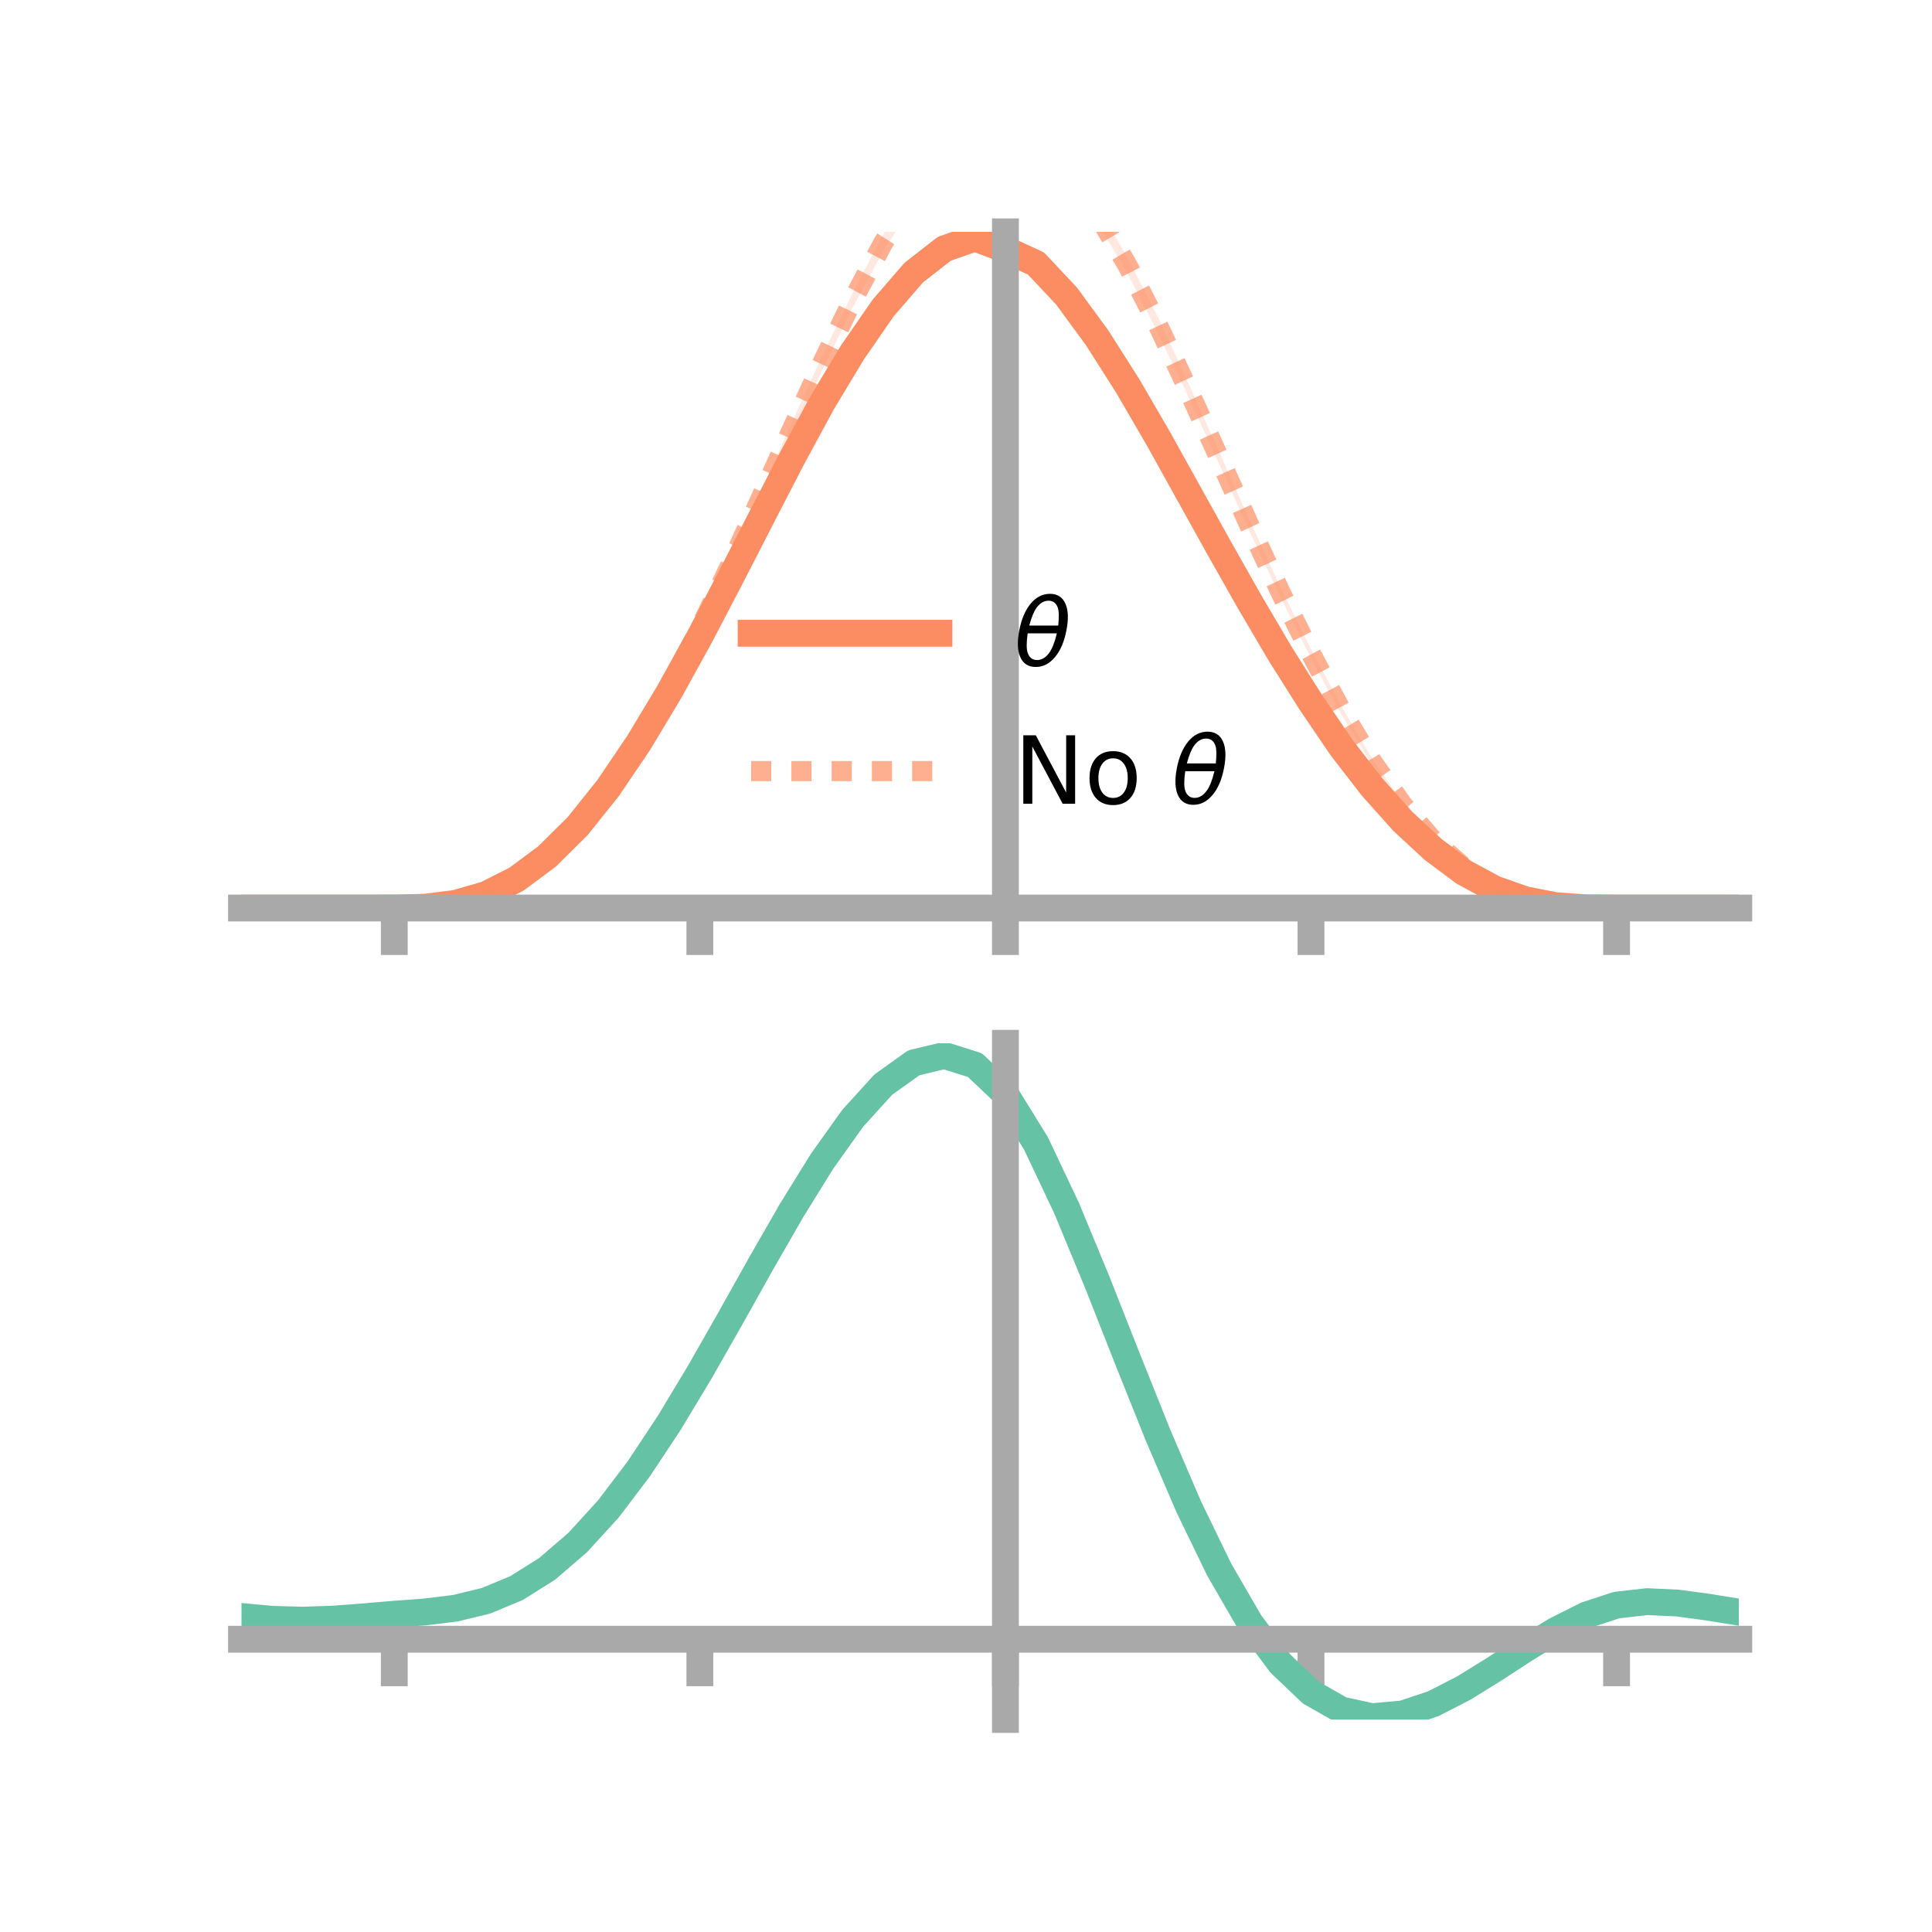 <?xml version="1.0" encoding="utf-8" standalone="no"?>
<!DOCTYPE svg PUBLIC "-//W3C//DTD SVG 1.1//EN"
  "http://www.w3.org/Graphics/SVG/1.1/DTD/svg11.dtd">
<!-- Created with matplotlib (https://matplotlib.org/) -->
<svg height="144pt" version="1.1" viewBox="0 0 144 144" width="144pt" xmlns="http://www.w3.org/2000/svg" xmlns:xlink="http://www.w3.org/1999/xlink">
 <defs>
  <style type="text/css">*{stroke-linecap:butt;stroke-linejoin:round;}</style>
 </defs>
 <g id="figure_1">
  <g id="patch_1">
   <path d="M 0 144 
L 144 144 
L 144 0 
L 0 0 
z
" style="fill:none;"/>
  </g>
  <g id="axes_1">
   <g id="patch_2">
    <path d="M 18 67.68 
L 129.6 67.68 
L 129.6 17.28 
L 18 17.28 
z
" style="fill:none;"/>
   </g>
   <g id="PolyCollection_1">
    <path clip-path="url(#pd18996ca9a)" d="M 18 67.68 
L 18 67.68 
L 20.278 67.68 
L 22.555 67.68 
L 24.833 67.68 
L 27.11 67.68 
L 29.388 67.679 
L 31.665 67.614 
L 33.943 67.313 
L 36.22 66.631 
L 38.498 65.448 
L 40.776 63.718 
L 43.053 61.43 
L 45.331 58.544 
L 47.608 55.133 
L 49.886 51.32 
L 52.163 47.095 
L 54.441 42.736 
L 56.718 38.233 
L 58.996 33.844 
L 61.273 29.583 
L 63.551 25.755 
L 65.829 22.51 
L 68.106 19.8 
L 70.384 18.11 
L 72.661 17.28 
L 74.939 17.985 
L 77.216 19.204 
L 79.494 21.639 
L 81.771 24.686 
L 84.049 28.413 
L 86.327 32.307 
L 88.604 36.376 
L 90.882 40.559 
L 93.159 44.557 
L 95.437 48.485 
L 97.714 52.111 
L 99.992 55.504 
L 102.269 58.463 
L 104.547 61.062 
L 106.824 63.213 
L 109.102 64.928 
L 111.38 66.191 
L 113.657 67.015 
L 115.935 67.484 
L 118.212 67.657 
L 120.49 67.68 
L 122.767 67.68 
L 125.045 67.68 
L 127.322 67.68 
L 129.6 67.68 
L 129.6 67.68 
L 129.6 67.68 
L 127.322 67.68 
L 125.045 67.68 
L 122.767 67.68 
L 120.49 67.68 
L 118.212 67.669 
L 115.935 67.521 
L 113.657 67.095 
L 111.38 66.311 
L 109.102 65.103 
L 106.824 63.427 
L 104.547 61.354 
L 102.269 58.856 
L 99.992 55.93 
L 97.714 52.625 
L 95.437 49.039 
L 93.159 45.225 
L 90.882 41.176 
L 88.604 37.161 
L 86.327 33.038 
L 84.049 29.1 
L 81.771 25.662 
L 79.494 22.491 
L 77.216 20.077 
L 74.939 19.201 
L 72.661 18.205 
L 70.384 18.974 
L 68.106 20.837 
L 65.829 23.396 
L 63.551 26.732 
L 61.273 30.474 
L 58.996 34.626 
L 56.718 39.055 
L 54.441 43.431 
L 52.163 47.792 
L 49.886 51.817 
L 47.608 55.592 
L 45.331 58.911 
L 43.053 61.72 
L 40.776 63.946 
L 38.498 65.605 
L 36.22 66.724 
L 33.943 67.354 
L 31.665 67.628 
L 29.388 67.679 
L 27.11 67.68 
L 24.833 67.68 
L 22.555 67.68 
L 20.278 67.68 
L 18 67.68 
z
" style="fill:#fc8d62;fill-opacity:0.2;"/>
   </g>
   <g id="PolyCollection_2">
    <path clip-path="url(#pd18996ca9a)" d="M 18 67.68 
L 18 67.68 
L 20.278 67.68 
L 22.555 67.68 
L 24.833 67.68 
L 27.11 67.68 
L 29.388 67.679 
L 31.665 67.61 
L 33.943 67.316 
L 36.22 66.642 
L 38.498 65.485 
L 40.776 63.76 
L 43.053 61.426 
L 45.331 58.555 
L 47.608 55.025 
L 49.886 50.971 
L 52.163 46.491 
L 54.441 41.673 
L 56.718 36.654 
L 58.996 31.539 
L 61.273 26.543 
L 63.551 21.826 
L 65.829 17.475 
L 68.106 13.837 
L 70.384 11.045 
L 72.661 9.353 
L 74.939 9.2 
L 77.216 9.962 
L 79.494 12.109 
L 81.771 15.285 
L 84.049 19.221 
L 86.327 23.68 
L 88.604 28.626 
L 90.882 33.708 
L 93.159 38.817 
L 95.437 43.771 
L 97.714 48.385 
L 99.992 52.665 
L 102.269 56.543 
L 104.547 59.812 
L 106.824 62.484 
L 109.102 64.556 
L 111.38 66.038 
L 113.657 66.972 
L 115.935 67.472 
L 118.212 67.656 
L 120.49 67.68 
L 122.767 67.68 
L 125.045 67.68 
L 127.322 67.68 
L 129.6 67.68 
L 129.6 67.68 
L 129.6 67.68 
L 127.322 67.68 
L 125.045 67.68 
L 122.767 67.68 
L 120.49 67.68 
L 118.212 67.668 
L 115.935 67.507 
L 113.657 67.048 
L 111.38 66.155 
L 109.102 64.735 
L 106.824 62.781 
L 104.547 60.144 
L 102.269 56.984 
L 99.992 53.284 
L 97.714 49.067 
L 95.437 44.498 
L 93.159 39.664 
L 90.882 34.611 
L 88.604 29.641 
L 86.327 24.864 
L 84.049 20.39 
L 81.771 16.58 
L 79.494 13.391 
L 77.216 11.318 
L 74.939 10.904 
L 72.661 10.747 
L 70.384 12.41 
L 68.106 15.147 
L 65.829 18.73 
L 63.551 22.93 
L 61.273 27.622 
L 58.996 32.583 
L 56.718 37.561 
L 54.441 42.53 
L 52.163 47.235 
L 49.886 51.608 
L 47.608 55.511 
L 45.331 58.881 
L 43.053 61.756 
L 40.776 63.995 
L 38.498 65.638 
L 36.22 66.739 
L 33.943 67.369 
L 31.665 67.627 
L 29.388 67.679 
L 27.11 67.68 
L 24.833 67.68 
L 22.555 67.68 
L 20.278 67.68 
L 18 67.68 
z
" style="fill:#fc8d62;fill-opacity:0.2;"/>
   </g>
   <g id="matplotlib.axis_1">
    <g id="xtick_1">
     <g id="line2d_1">
      <defs>
       <path d="M 0 0 
L 0 3.5 
" id="mf75db11fca" style="stroke:#a9a9a9;stroke-width:2;"/>
      </defs>
      <g>
       <use style="fill:#a9a9a9;stroke:#a9a9a9;stroke-width:2;" x="29.388" xlink:href="#mf75db11fca" y="67.68"/>
      </g>
     </g>
    </g>
    <g id="xtick_2">
     <g id="line2d_2">
      <g>
       <use style="fill:#a9a9a9;stroke:#a9a9a9;stroke-width:2;" x="52.163" xlink:href="#mf75db11fca" y="67.68"/>
      </g>
     </g>
    </g>
    <g id="xtick_3">
     <g id="line2d_3">
      <g>
       <use style="fill:#a9a9a9;stroke:#a9a9a9;stroke-width:2;" x="74.939" xlink:href="#mf75db11fca" y="67.68"/>
      </g>
     </g>
    </g>
    <g id="xtick_4">
     <g id="line2d_4">
      <g>
       <use style="fill:#a9a9a9;stroke:#a9a9a9;stroke-width:2;" x="97.714" xlink:href="#mf75db11fca" y="67.68"/>
      </g>
     </g>
    </g>
    <g id="xtick_5">
     <g id="line2d_5">
      <g>
       <use style="fill:#a9a9a9;stroke:#a9a9a9;stroke-width:2;" x="120.49" xlink:href="#mf75db11fca" y="67.68"/>
      </g>
     </g>
    </g>
   </g>
   <g id="matplotlib.axis_2"/>
   <g id="line2d_6">
    <path clip-path="url(#pd18996ca9a)" d="M 18 67.68 
L 20.278 67.68 
L 22.555 67.68 
L 24.833 67.68 
L 27.11 67.68 
L 29.388 67.679 
L 31.665 67.621 
L 33.943 67.334 
L 36.22 66.678 
L 38.498 65.526 
L 40.776 63.832 
L 43.053 61.575 
L 45.331 58.728 
L 47.608 55.363 
L 49.886 51.569 
L 52.163 47.443 
L 54.441 43.084 
L 56.718 38.644 
L 58.996 34.235 
L 61.273 30.029 
L 63.551 26.243 
L 65.829 22.953 
L 68.106 20.319 
L 70.384 18.542 
L 72.661 17.743 
L 74.939 18.593 
L 77.216 19.64 
L 79.494 22.065 
L 81.771 25.174 
L 84.049 28.756 
L 86.327 32.672 
L 88.604 36.769 
L 90.882 40.868 
L 93.159 44.891 
L 95.437 48.762 
L 97.714 52.368 
L 99.992 55.717 
L 102.269 58.66 
L 104.547 61.208 
L 106.824 63.32 
L 109.102 65.016 
L 111.38 66.251 
L 113.657 67.055 
L 115.935 67.502 
L 118.212 67.663 
L 120.49 67.68 
L 122.767 67.68 
L 125.045 67.68 
L 127.322 67.68 
L 129.6 67.68 
" style="fill:none;stroke:#fc8d62;stroke-linecap:square;stroke-width:2;"/>
   </g>
   <g id="line2d_7">
    <path clip-path="url(#pd18996ca9a)" d="M 18 67.68 
L 20.278 67.68 
L 22.555 67.68 
L 24.833 67.68 
L 27.11 67.68 
L 29.388 67.679 
L 31.665 67.619 
L 33.943 67.342 
L 36.22 66.69 
L 38.498 65.562 
L 40.776 63.877 
L 43.053 61.591 
L 45.331 58.718 
L 47.608 55.268 
L 49.886 51.29 
L 52.163 46.863 
L 54.441 42.102 
L 56.718 37.107 
L 58.996 32.061 
L 61.273 27.083 
L 63.551 22.378 
L 65.829 18.102 
L 68.106 14.492 
L 70.384 11.728 
L 72.661 10.05 
L 74.939 10.052 
L 77.216 10.64 
L 79.494 12.75 
L 81.771 15.932 
L 84.049 19.806 
L 86.327 24.272 
L 88.604 29.134 
L 90.882 34.16 
L 93.159 39.24 
L 95.437 44.135 
L 97.714 48.726 
L 99.992 52.974 
L 102.269 56.763 
L 104.547 59.978 
L 106.824 62.632 
L 109.102 64.646 
L 111.38 66.096 
L 113.657 67.01 
L 115.935 67.49 
L 118.212 67.662 
L 120.49 67.68 
L 122.767 67.68 
L 125.045 67.68 
L 127.322 67.68 
L 129.6 67.68 
" style="fill:none;stroke:#fc8d62;stroke-dasharray:1.5,1.5;stroke-dashoffset:0;stroke-opacity:0.7;stroke-width:1.5;"/>
   </g>
   <g id="patch_3">
    <path d="M 74.939 67.68 
L 74.939 17.28 
" style="fill:none;stroke:#a9a9a9;stroke-linecap:square;stroke-linejoin:miter;stroke-width:2;"/>
   </g>
   <g id="patch_4">
    <path d="M 129.6 67.68 
L 129.6 17.28 
" style="fill:none;"/>
   </g>
   <g id="patch_5">
    <path d="M 18 67.68 
L 129.6 67.68 
" style="fill:none;stroke:#a9a9a9;stroke-linecap:square;stroke-linejoin:miter;stroke-width:2;"/>
   </g>
   <g id="patch_6">
    <path d="M 18 17.28 
L 129.6 17.28 
" style="fill:none;"/>
   </g>
   <g id="legend_1">
    <g id="line2d_8">
     <path d="M 55.985 47.2 
L 69.985 47.2 
" style="fill:none;stroke:#fc8d62;stroke-linecap:square;stroke-width:2;"/>
    </g>
    <g id="line2d_9"/>
    <g id="text_1">
     <!-- $\theta$ -->
     <g transform="translate(75.585 49.65)scale(0.07 -0.07)">
      <defs>
       <path d="M 45.516 34.672 
L 14.453 34.672 
Q 12.359 20.062 14.5 13.875 
Q 17.188 6.25 24.469 6.25 
Q 31.781 6.25 37.359 13.922 
Q 42.234 20.656 45.516 34.672 
z
M 47.016 42.969 
Q 48.344 56.844 46.625 61.719 
Q 43.953 69.438 36.766 69.438 
Q 29.297 69.438 23.828 61.812 
Q 19.531 55.672 16.156 42.969 
z
M 38.188 76.766 
Q 49.906 76.766 54.594 66.406 
Q 59.281 56.109 55.719 37.844 
Q 52.203 19.625 43.453 9.281 
Q 34.766 -1.125 23.047 -1.125 
Q 11.281 -1.125 6.641 9.281 
Q 2 19.625 5.516 37.844 
Q 9.078 56.109 17.719 66.406 
Q 26.422 76.766 38.188 76.766 
z
" id="DejaVuSans-Oblique-952"/>
      </defs>
      <use transform="translate(0 0.234)" xlink:href="#DejaVuSans-Oblique-952"/>
     </g>
    </g>
    <g id="line2d_10">
     <path d="M 55.985 57.474 
L 69.985 57.474 
" style="fill:none;stroke:#fc8d62;stroke-dasharray:1.5,1.5;stroke-dashoffset:0;stroke-opacity:0.7;stroke-width:1.5;"/>
    </g>
    <g id="line2d_11"/>
    <g id="text_2">
     <!-- No $\theta$ -->
     <g transform="translate(75.585 59.924)scale(0.07 -0.07)">
      <defs>
       <path d="M 9.812 72.906 
L 23.094 72.906 
L 55.422 11.922 
L 55.422 72.906 
L 64.984 72.906 
L 64.984 0 
L 51.703 0 
L 19.391 60.984 
L 19.391 0 
L 9.812 0 
z
" id="DejaVuSans-78"/>
       <path d="M 30.609 48.391 
Q 23.391 48.391 19.188 42.75 
Q 14.984 37.109 14.984 27.297 
Q 14.984 17.484 19.156 11.844 
Q 23.344 6.203 30.609 6.203 
Q 37.797 6.203 41.984 11.859 
Q 46.188 17.531 46.188 27.297 
Q 46.188 37.016 41.984 42.703 
Q 37.797 48.391 30.609 48.391 
z
M 30.609 56 
Q 42.328 56 49.016 48.375 
Q 55.719 40.766 55.719 27.297 
Q 55.719 13.875 49.016 6.219 
Q 42.328 -1.422 30.609 -1.422 
Q 18.844 -1.422 12.172 6.219 
Q 5.516 13.875 5.516 27.297 
Q 5.516 40.766 12.172 48.375 
Q 18.844 56 30.609 56 
z
" id="DejaVuSans-111"/>
       <path id="DejaVuSans-32"/>
      </defs>
      <use transform="translate(0 0.234)" xlink:href="#DejaVuSans-78"/>
      <use transform="translate(74.805 0.234)" xlink:href="#DejaVuSans-111"/>
      <use transform="translate(135.986 0.234)" xlink:href="#DejaVuSans-32"/>
      <use transform="translate(167.773 0.234)" xlink:href="#DejaVuSans-Oblique-952"/>
     </g>
    </g>
   </g>
  </g>
  <g id="axes_2">
   <g id="patch_7">
    <path d="M 18 128.16 
L 129.6 128.16 
L 129.6 77.76 
L 18 77.76 
z
" style="fill:none;"/>
   </g>
   <g id="PolyCollection_3">
    <path clip-path="url(#pdf479533a1)" d="M 18 120.523 
L 18 120.447 
L 20.278 120.665 
L 22.555 120.728 
L 24.833 120.644 
L 27.11 120.462 
L 29.388 120.26 
L 31.665 120.087 
L 33.943 119.803 
L 36.22 119.245 
L 38.498 118.287 
L 40.776 116.836 
L 43.053 114.841 
L 45.331 112.294 
L 47.608 109.227 
L 49.886 105.708 
L 52.163 101.838 
L 54.441 97.747 
L 56.718 93.589 
L 58.996 89.539 
L 61.273 85.786 
L 63.551 82.53 
L 65.829 79.973 
L 68.106 78.317 
L 70.384 77.76 
L 72.661 78.491 
L 74.939 80.679 
L 77.216 84.414 
L 79.494 89.295 
L 81.771 94.874 
L 84.049 100.732 
L 86.327 106.507 
L 88.604 111.895 
L 90.882 116.664 
L 93.159 120.648 
L 95.437 123.751 
L 97.714 125.94 
L 99.992 127.245 
L 102.269 127.743 
L 104.547 127.548 
L 106.824 126.798 
L 109.102 125.648 
L 111.38 124.262 
L 113.657 122.803 
L 115.935 121.429 
L 118.212 120.296 
L 120.49 119.552 
L 122.767 119.296 
L 125.045 119.409 
L 127.322 119.727 
L 129.6 120.109 
L 129.6 120.212 
L 129.6 120.212 
L 127.322 119.856 
L 125.045 119.558 
L 122.767 119.457 
L 120.49 119.718 
L 118.212 120.47 
L 115.935 121.63 
L 113.657 123.046 
L 111.38 124.556 
L 109.102 125.99 
L 106.824 127.176 
L 104.547 127.951 
L 102.269 128.16 
L 99.992 127.672 
L 97.714 126.386 
L 95.437 124.24 
L 93.159 121.218 
L 90.882 117.35 
L 88.604 112.726 
L 86.327 107.501 
L 84.049 101.897 
L 81.771 96.206 
L 79.494 90.782 
L 77.216 86.034 
L 74.939 82.402 
L 72.661 80.281 
L 70.384 79.576 
L 68.106 80.118 
L 65.829 81.719 
L 63.551 84.184 
L 61.273 87.316 
L 58.996 90.918 
L 56.718 94.798 
L 54.441 98.776 
L 52.163 102.685 
L 49.886 106.38 
L 47.608 109.74 
L 45.331 112.671 
L 43.053 115.113 
L 40.776 117.036 
L 38.498 118.446 
L 36.22 119.385 
L 33.943 119.932 
L 31.665 120.206 
L 29.388 120.368 
L 27.11 120.554 
L 24.833 120.717 
L 22.555 120.786 
L 20.278 120.723 
L 18 120.523 
z
" style="fill:#66c2a5;fill-opacity:0.2;"/>
   </g>
   <g id="matplotlib.axis_3">
    <g id="xtick_6">
     <g id="line2d_12">
      <g>
       <use style="fill:#a9a9a9;stroke:#a9a9a9;stroke-width:2;" x="29.388" xlink:href="#mf75db11fca" y="122.18"/>
      </g>
     </g>
    </g>
    <g id="xtick_7">
     <g id="line2d_13">
      <g>
       <use style="fill:#a9a9a9;stroke:#a9a9a9;stroke-width:2;" x="52.163" xlink:href="#mf75db11fca" y="122.18"/>
      </g>
     </g>
    </g>
    <g id="xtick_8">
     <g id="line2d_14">
      <g>
       <use style="fill:#a9a9a9;stroke:#a9a9a9;stroke-width:2;" x="74.939" xlink:href="#mf75db11fca" y="122.18"/>
      </g>
     </g>
    </g>
    <g id="xtick_9">
     <g id="line2d_15">
      <g>
       <use style="fill:#a9a9a9;stroke:#a9a9a9;stroke-width:2;" x="97.714" xlink:href="#mf75db11fca" y="122.18"/>
      </g>
     </g>
    </g>
    <g id="xtick_10">
     <g id="line2d_16">
      <g>
       <use style="fill:#a9a9a9;stroke:#a9a9a9;stroke-width:2;" x="120.49" xlink:href="#mf75db11fca" y="122.18"/>
      </g>
     </g>
    </g>
   </g>
   <g id="matplotlib.axis_4"/>
   <g id="line2d_17">
    <path clip-path="url(#pdf479533a1)" d="M 18 120.485 
L 20.278 120.694 
L 22.555 120.757 
L 24.833 120.681 
L 27.11 120.508 
L 29.388 120.314 
L 31.665 120.147 
L 33.943 119.867 
L 36.22 119.315 
L 38.498 118.367 
L 40.776 116.936 
L 43.053 114.977 
L 45.331 112.483 
L 47.608 109.483 
L 49.886 106.044 
L 52.163 102.261 
L 54.441 98.261 
L 56.718 94.194 
L 58.996 90.228 
L 61.273 86.551 
L 63.551 83.357 
L 65.829 80.846 
L 68.106 79.217 
L 70.384 78.668 
L 72.661 79.386 
L 74.939 81.541 
L 77.216 85.224 
L 79.494 90.038 
L 81.771 95.54 
L 84.049 101.315 
L 86.327 107.004 
L 88.604 112.311 
L 90.882 117.007 
L 93.159 120.933 
L 95.437 123.995 
L 97.714 126.163 
L 99.992 127.459 
L 102.269 127.952 
L 104.547 127.749 
L 106.824 126.987 
L 109.102 125.819 
L 111.38 124.409 
L 113.657 122.924 
L 115.935 121.53 
L 118.212 120.383 
L 120.49 119.635 
L 122.767 119.377 
L 125.045 119.483 
L 127.322 119.791 
L 129.6 120.161 
" style="fill:none;stroke:#66c2a5;stroke-linecap:square;stroke-width:2;"/>
   </g>
   <g id="patch_8">
    <path d="M 74.939 128.16 
L 74.939 77.76 
" style="fill:none;stroke:#a9a9a9;stroke-linecap:square;stroke-linejoin:miter;stroke-width:2;"/>
   </g>
   <g id="patch_9">
    <path d="M 129.6 128.16 
L 129.6 77.76 
" style="fill:none;"/>
   </g>
   <g id="patch_10">
    <path d="M 18 122.18 
L 129.6 122.18 
" style="fill:none;stroke:#a9a9a9;stroke-linecap:square;stroke-linejoin:miter;stroke-width:2;"/>
   </g>
   <g id="patch_11">
    <path d="M 18 77.76 
L 129.6 77.76 
" style="fill:none;"/>
   </g>
  </g>
 </g>
 <defs>
  <clipPath id="pd18996ca9a">
   <rect height="50.4" width="111.6" x="18" y="17.28"/>
  </clipPath>
  <clipPath id="pdf479533a1">
   <rect height="50.4" width="111.6" x="18" y="77.76"/>
  </clipPath>
 </defs>
</svg>
